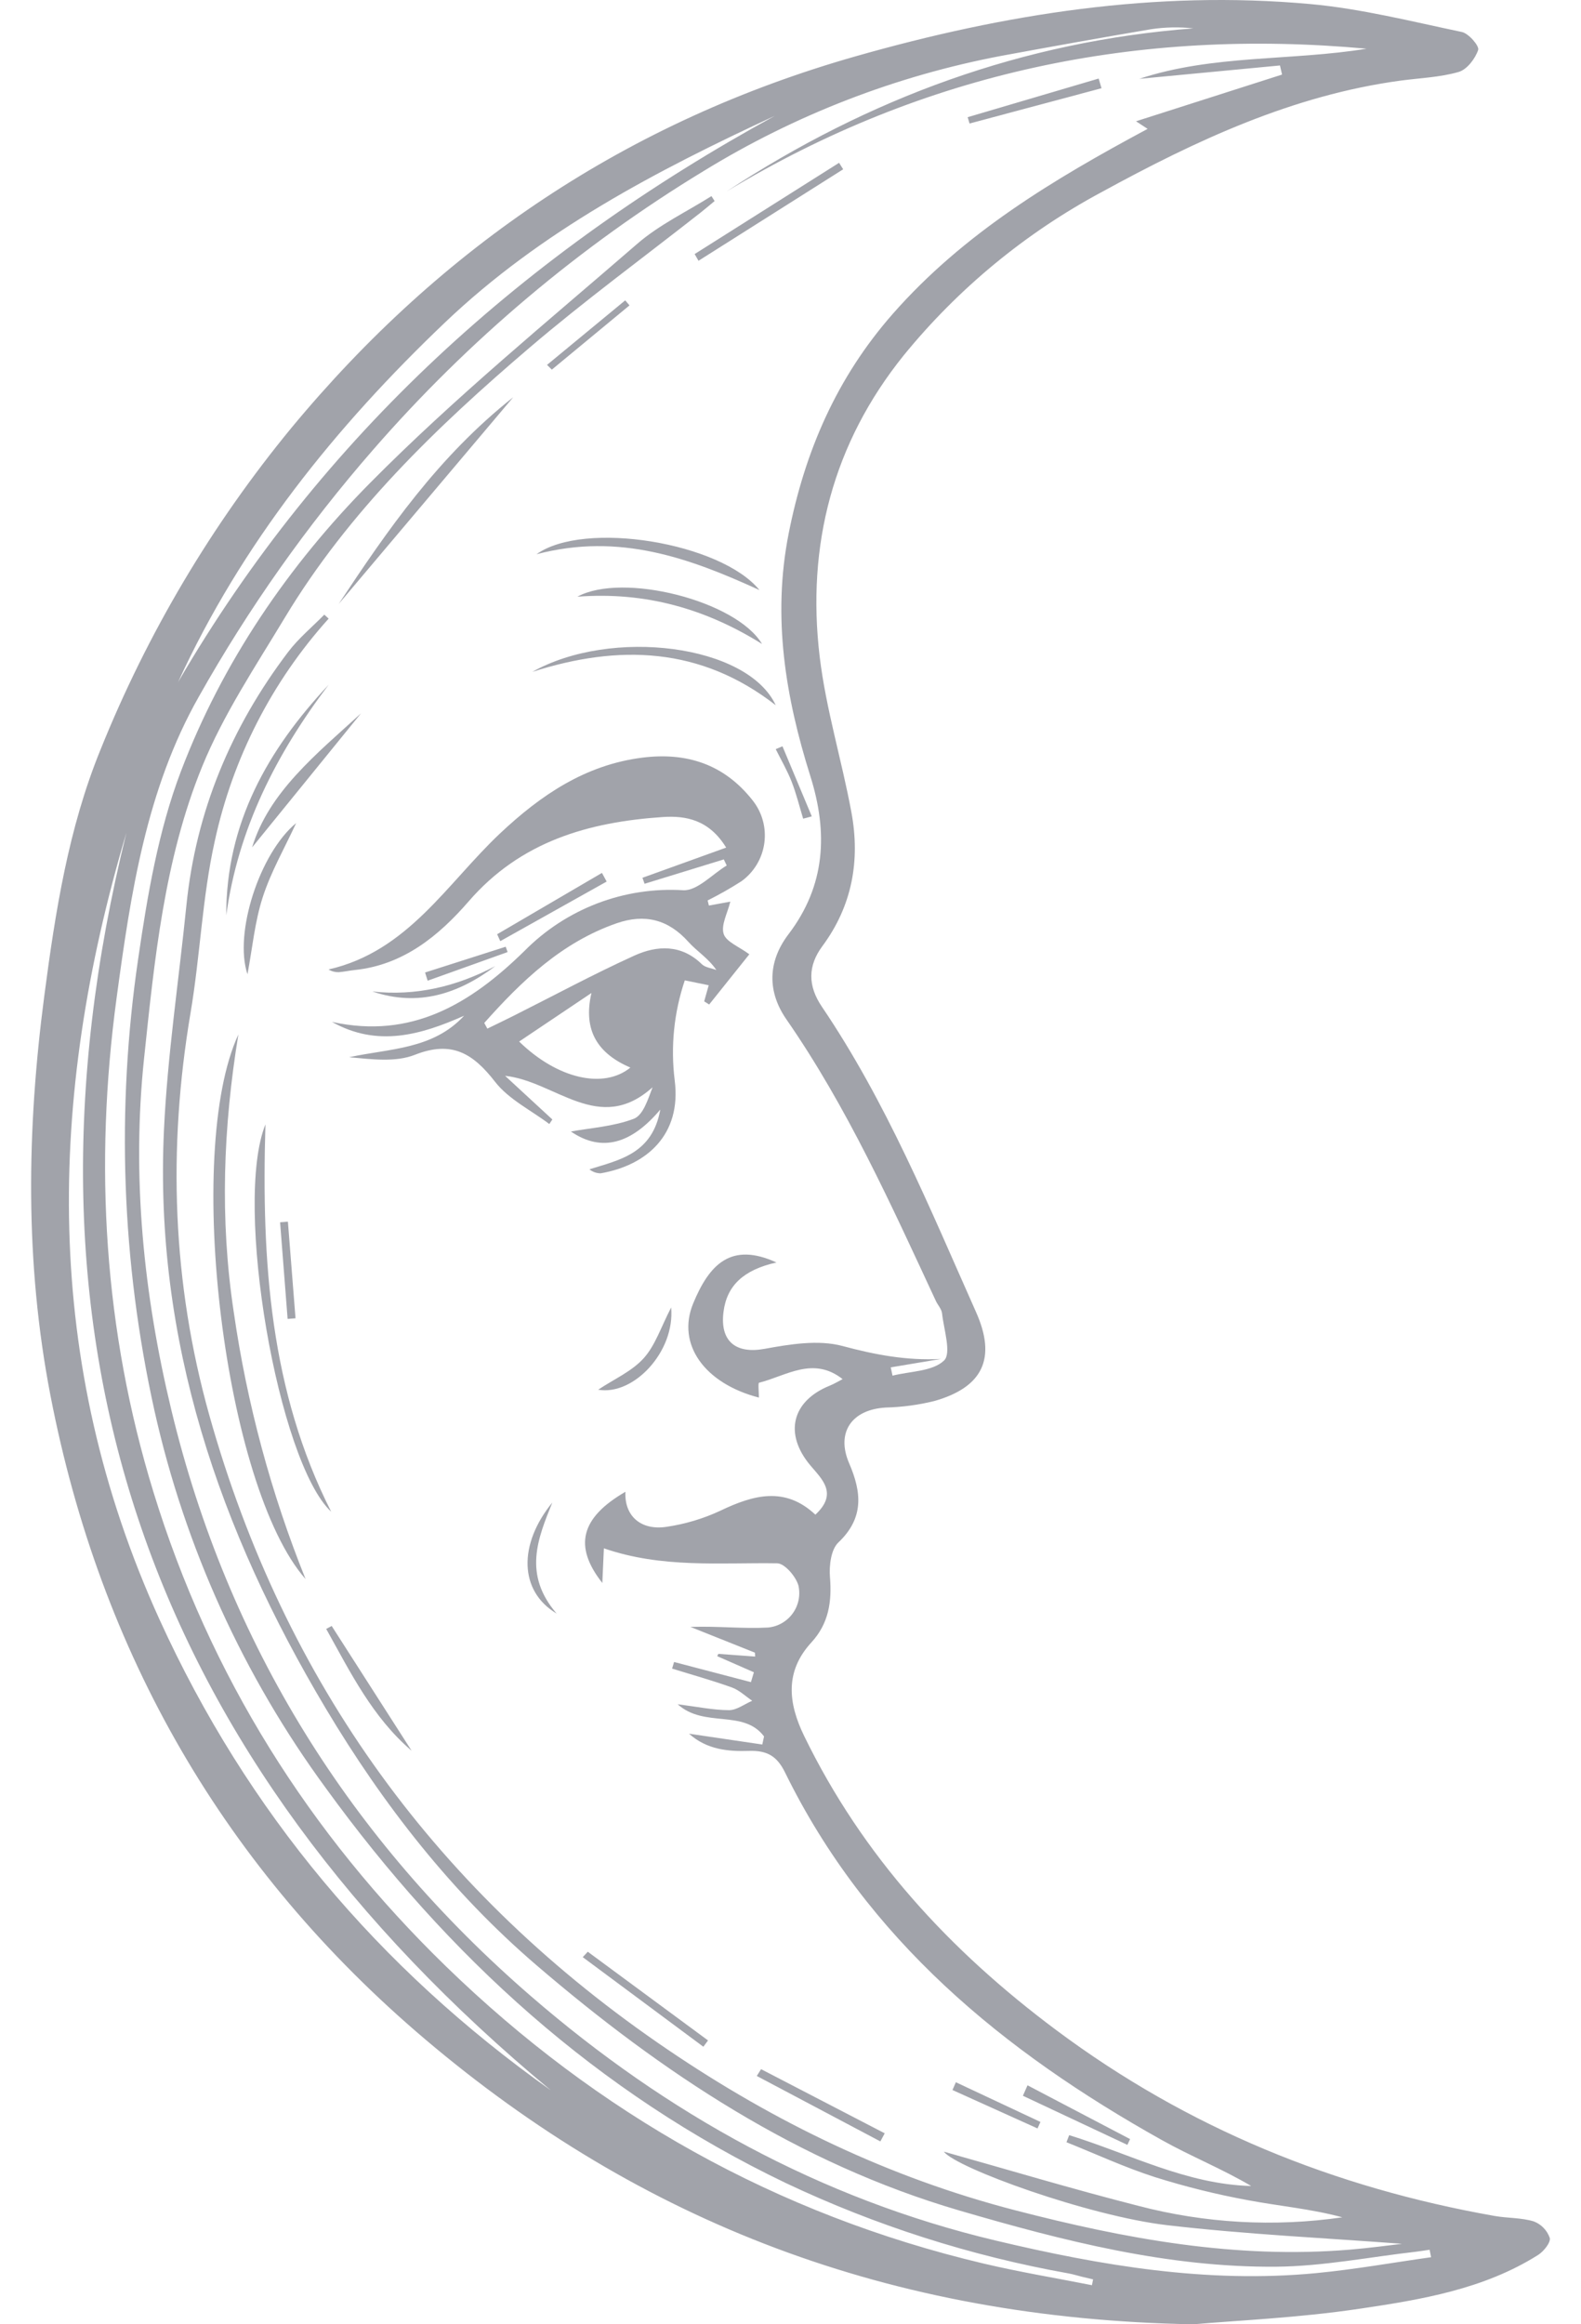 <svg width="49" height="72" viewBox="0 0 49 72" fill="none" xmlns="http://www.w3.org/2000/svg">
<path d="M36.986 72C27.567 71.833 19.858 68.827 13.186 63.179C6.969 57.915 3.111 51.223 1.564 43.23C0.769 39.124 0.828 34.992 1.373 30.847C1.715 28.241 2.121 25.655 3.117 23.218C4.568 19.615 6.562 16.255 9.03 13.256C13.699 7.622 19.468 3.749 26.537 1.739C31.157 0.426 35.811 -0.309 40.601 0.125C42.184 0.268 43.746 0.664 45.307 0.991C45.519 1.035 45.854 1.426 45.813 1.547C45.721 1.82 45.465 2.155 45.208 2.229C44.633 2.395 44.017 2.416 43.417 2.496C40.066 2.948 37.067 4.352 34.146 5.949C31.788 7.213 29.702 8.932 28.011 11.005C25.814 13.729 24.994 16.895 25.404 20.337C25.598 21.964 26.091 23.552 26.389 25.169C26.663 26.659 26.413 28.061 25.487 29.31C25.035 29.92 25.032 30.537 25.475 31.189C27.471 34.136 28.814 37.418 30.252 40.648C30.89 42.08 30.461 42.975 28.953 43.401C28.46 43.522 27.956 43.589 27.448 43.602C26.394 43.664 25.906 44.375 26.318 45.329C26.704 46.223 26.786 47.021 25.983 47.782C25.755 47.998 25.694 48.498 25.723 48.854C25.785 49.619 25.685 50.293 25.147 50.878C24.319 51.778 24.427 52.754 24.922 53.773C26.735 57.497 29.426 60.419 32.743 62.892C36.824 65.934 41.356 67.766 46.322 68.644C46.725 68.715 47.151 68.695 47.537 68.813C47.652 68.857 47.756 68.925 47.841 69.014C47.927 69.103 47.992 69.209 48.032 69.325C48.066 69.466 47.843 69.743 47.669 69.853C45.983 70.915 44.051 71.235 42.141 71.518C40.226 71.803 38.282 71.885 36.986 72ZM44.354 69.922L44.308 69.691C44.17 69.711 44.032 69.734 43.893 69.751C42.452 69.915 41.011 70.202 39.568 70.216C36.194 70.247 32.945 69.413 29.733 68.475C24.748 67.018 20.518 64.212 16.631 60.88C14.002 58.627 11.883 55.914 10.102 52.933C6.799 47.404 4.775 41.515 5.082 34.996C5.191 32.677 5.542 30.37 5.776 28.056C6.071 25.132 7.164 22.526 8.93 20.197C9.252 19.772 9.675 19.424 10.051 19.04L10.186 19.163C8.427 21.115 7.21 23.493 6.655 26.061C6.267 27.802 6.204 29.614 5.905 31.38C5.195 35.581 5.339 39.746 6.488 43.842C8.815 52.128 13.582 58.675 20.707 63.499C24.019 65.742 27.55 67.454 31.461 68.467C34.892 69.356 38.307 69.984 41.855 69.686C42.451 69.636 43.044 69.554 43.453 69.507C41.125 69.33 38.639 69.217 36.174 68.93C33.734 68.645 29.643 67.163 29.252 66.652C31.2 67.198 33.23 67.809 35.282 68.331C37.344 68.871 39.492 68.992 41.602 68.686C40.638 68.424 39.649 68.339 38.68 68.156C37.703 67.977 36.739 67.738 35.792 67.44C34.859 67.14 33.965 66.725 33.053 66.36L33.137 66.141C35.002 66.716 36.769 67.665 38.778 67.716C37.873 67.182 36.907 66.796 36.007 66.292C31.097 63.548 26.872 60.084 24.332 54.908C24.084 54.402 23.781 54.219 23.208 54.238C22.575 54.259 21.906 54.201 21.355 53.705L23.626 54.04L23.68 53.789C23.039 52.939 21.829 53.538 21.003 52.793C21.611 52.87 22.101 52.974 22.592 52.976C22.832 52.977 23.073 52.788 23.314 52.685C23.106 52.545 22.915 52.357 22.686 52.274C22.076 52.054 21.45 51.881 20.83 51.688L20.892 51.484L23.274 52.108L23.365 51.802L22.229 51.304L22.264 51.232L23.406 51.316L23.396 51.194L21.398 50.397C22.247 50.367 23.031 50.46 23.807 50.416C23.958 50.401 24.104 50.355 24.235 50.279C24.367 50.203 24.48 50.101 24.569 49.978C24.658 49.855 24.72 49.714 24.75 49.566C24.78 49.417 24.779 49.264 24.746 49.116C24.668 48.837 24.321 48.431 24.09 48.427C22.312 48.399 20.526 48.587 18.716 47.963C18.698 48.367 18.683 48.691 18.668 49.036C17.768 47.894 17.999 47.015 19.384 46.211C19.347 46.949 19.85 47.42 20.662 47.296C21.238 47.211 21.798 47.044 22.325 46.798C23.348 46.308 24.328 46.036 25.271 46.92C25.978 46.264 25.479 45.826 25.118 45.397C24.294 44.42 24.535 43.4 25.718 42.923C25.86 42.866 25.991 42.785 26.115 42.721C25.2 42.003 24.372 42.62 23.526 42.833C23.489 42.843 23.521 43.129 23.521 43.293C21.841 42.859 20.96 41.645 21.484 40.376C21.985 39.163 22.659 38.463 24.065 39.108C23.047 39.335 22.525 39.822 22.423 40.642C22.308 41.558 22.815 41.944 23.691 41.784C24.483 41.64 25.359 41.495 26.107 41.694C27.125 41.967 28.103 42.153 29.164 42.096L27.607 42.357L27.662 42.614C28.211 42.475 28.904 42.486 29.259 42.145C29.493 41.92 29.252 41.187 29.197 40.685C29.183 40.55 29.065 40.429 29.004 40.297C27.614 37.31 26.264 34.306 24.375 31.58C23.783 30.727 23.784 29.799 24.44 28.937C25.586 27.431 25.667 25.794 25.115 24.042C24.343 21.591 23.931 19.117 24.443 16.527C24.948 13.97 25.936 11.697 27.667 9.726C29.87 7.218 32.662 5.551 35.568 3.992L35.208 3.757L39.735 2.31L39.67 2.028L35.31 2.442C37.595 1.687 40.018 1.89 42.354 1.509C35.281 0.859 28.648 2.229 22.525 5.927C26.931 3.033 31.72 1.28 36.984 0.879C36.549 0.831 36.11 0.84 35.677 0.905C34.129 1.166 32.584 1.445 31.04 1.729C27.771 2.348 24.642 3.558 21.807 5.299C17.969 7.631 14.515 10.543 11.566 13.93C9.509 16.288 7.699 18.851 6.164 21.578C4.531 24.457 4.05 27.687 3.614 30.911C2.913 36.093 3.217 41.209 4.756 46.22C6.501 51.902 9.588 56.801 13.827 60.917C18.523 65.475 24.075 68.602 30.479 70.117C31.591 70.38 32.721 70.567 33.843 70.789L33.878 70.608C33.766 70.582 33.653 70.556 33.54 70.529C33.399 70.494 33.26 70.45 33.118 70.424C30.088 69.883 27.144 68.943 24.362 67.628C18.509 64.825 13.881 60.601 10.11 55.406C7.547 51.917 5.736 47.935 4.79 43.711C3.767 39.105 3.596 34.351 4.285 29.683C4.57 27.728 4.909 25.73 5.606 23.897C6.891 20.516 8.941 17.514 11.47 14.96C14.072 12.333 16.95 9.978 19.75 7.553C20.431 6.962 21.278 6.562 22.05 6.075L22.148 6.228C22.002 6.348 21.86 6.471 21.712 6.587C19.943 7.977 18.125 9.309 16.416 10.767C13.533 13.226 10.804 15.849 8.828 19.133C7.919 20.643 6.922 22.134 6.262 23.754C5.092 26.624 4.789 29.722 4.466 32.776C4.078 36.445 4.45 40.105 5.311 43.679C7.057 50.926 10.849 56.988 16.464 61.843C20.654 65.465 25.41 68.111 30.864 69.407C34.136 70.184 37.417 70.738 40.79 70.415C41.982 70.301 43.166 70.089 44.354 69.922ZM17.072 64.752C4.688 54.478 0.007 41.6 3.919 25.791C1.459 34.059 1.314 42.192 4.942 50.164C7.661 56.136 11.733 60.964 17.072 64.752ZM24.016 3.587C20.341 5.291 16.765 7.156 13.787 9.994C10.389 13.233 7.488 16.837 5.519 21.131C9.977 13.473 16.303 7.808 24.016 3.587Z" fill="#A1A3AA"/>
<path d="M21.971 28.052L22.635 27.93C22.549 28.285 22.342 28.652 22.428 28.928C22.505 29.176 22.904 29.323 23.224 29.561L21.979 31.117L21.825 31.019C21.867 30.87 21.908 30.722 21.965 30.52L21.224 30.369C20.888 31.364 20.781 32.422 20.911 33.465C21.127 35.152 20.04 36.101 18.616 36.346C18.489 36.346 18.366 36.302 18.268 36.222C19.212 35.927 20.218 35.738 20.465 34.371C19.584 35.416 18.666 35.715 17.694 35.051C18.304 34.94 19.011 34.897 19.643 34.657C19.936 34.545 20.083 34.05 20.225 33.68C18.564 35.175 17.219 33.492 15.654 33.326L17.119 34.678C17.088 34.725 17.056 34.772 17.025 34.819C16.455 34.39 15.765 34.054 15.343 33.51C14.658 32.628 14 32.225 12.858 32.675C12.253 32.913 11.515 32.812 10.821 32.75C12.075 32.477 13.415 32.513 14.384 31.464C13.037 32.063 11.693 32.445 10.29 31.656C12.751 32.196 14.577 31.1 16.25 29.462C16.889 28.814 17.66 28.311 18.51 27.985C19.36 27.66 20.27 27.521 21.178 27.577C21.615 27.596 22.074 27.08 22.523 26.811L22.433 26.622L19.977 27.377L19.912 27.191L22.506 26.256C21.976 25.391 21.253 25.263 20.547 25.309C18.242 25.464 16.138 26.061 14.527 27.92C13.607 28.981 12.507 29.891 10.998 30.048C10.83 30.066 10.663 30.103 10.495 30.116C10.385 30.118 10.276 30.089 10.183 30.031C12.64 29.473 13.85 27.369 15.498 25.817C16.761 24.629 18.141 23.693 19.905 23.47C21.275 23.297 22.439 23.669 23.322 24.788C23.47 24.973 23.579 25.186 23.642 25.414C23.705 25.642 23.721 25.881 23.689 26.116C23.657 26.35 23.578 26.576 23.456 26.779C23.334 26.982 23.173 27.159 22.981 27.297C22.642 27.515 22.292 27.713 21.932 27.893L21.971 28.052ZM15.009 31.688C15.04 31.746 15.072 31.805 15.104 31.864C15.375 31.732 15.648 31.602 15.918 31.466C17.164 30.841 18.392 30.178 19.66 29.602C20.367 29.282 21.115 29.247 21.752 29.868C21.858 29.972 22.05 29.99 22.202 30.048C21.949 29.678 21.597 29.468 21.336 29.177C20.711 28.479 19.981 28.299 19.113 28.6C17.408 29.192 16.168 30.387 15.009 31.688ZM16.09 32.264C17.277 33.422 18.71 33.744 19.537 33.071C18.563 32.65 18.053 31.958 18.331 30.76L16.09 32.264Z" fill="#A1A3AA"/>
<path d="M9.47 48.914C6.957 46.069 5.692 35.704 7.388 32.045C6.918 34.908 6.808 37.765 7.245 40.646C7.654 43.481 8.401 46.257 9.47 48.914Z" fill="#A1A3AA"/>
<path d="M10.265 46.83C8.623 45.297 7.23 37.291 8.227 34.83C8.099 39.106 8.377 43.106 10.265 46.83Z" fill="#A1A3AA"/>
<path d="M16.497 20.813C18.947 19.437 23.169 19.962 24.042 21.846C21.713 20.032 19.173 19.955 16.497 20.813Z" fill="#A1A3AA"/>
<path d="M23.538 18.279C21.383 17.294 19.203 16.491 16.628 17.169C18.107 16.107 22.348 16.81 23.538 18.279Z" fill="#A1A3AA"/>
<path d="M7.012 28.353C7.005 25.51 8.294 23.229 10.184 21.214C8.567 23.348 7.38 25.668 7.012 28.353Z" fill="#A1A3AA"/>
<path d="M15.906 12.305L10.496 18.71C12.017 16.411 13.579 14.148 15.906 12.305Z" fill="#A1A3AA"/>
<path d="M23.617 19.948C21.874 18.861 20.009 18.323 17.895 18.484C19.298 17.717 22.821 18.609 23.617 19.948Z" fill="#A1A3AA"/>
<path d="M10.28 50.368L12.757 54.233C11.544 53.197 10.861 51.805 10.11 50.459L10.28 50.368Z" fill="#A1A3AA"/>
<path d="M9.178 25.497C8.822 26.269 8.398 27.003 8.143 27.792C7.896 28.554 7.822 29.373 7.67 30.18C7.243 28.905 8.05 26.425 9.178 25.497Z" fill="#A1A3AA"/>
<path d="M21.529 7.87L26.006 5.043L26.132 5.244L21.649 8.078L21.529 7.87Z" fill="#A1A3AA"/>
<path d="M11.189 22.097C10.033 23.519 8.877 24.942 7.814 26.249C8.333 24.535 9.807 23.359 11.189 22.097Z" fill="#A1A3AA"/>
<path d="M23.588 64.097L27.42 66.084L27.285 66.335L23.455 64.308L23.588 64.097Z" fill="#A1A3AA"/>
<path d="M34.139 2.733L30.049 3.826L29.991 3.63L34.051 2.433L34.139 2.733Z" fill="#A1A3AA"/>
<path d="M18.539 43.049C19.035 42.719 19.584 42.48 19.949 42.075C20.311 41.674 20.487 41.106 20.801 40.502C20.925 41.868 19.639 43.24 18.539 43.049Z" fill="#A1A3AA"/>
<path d="M18.217 60.459L21.944 63.207L21.799 63.402L18.061 60.627L18.217 60.459Z" fill="#A1A3AA"/>
<path d="M31.846 64.597L35.025 66.263L34.941 66.442L31.703 64.921C31.751 64.813 31.799 64.705 31.846 64.597Z" fill="#A1A3AA"/>
<path d="M15.408 28.94L18.656 27.04L18.802 27.308L15.505 29.154L15.408 28.94Z" fill="#A1A3AA"/>
<path d="M11.54 30.713C12.891 30.863 14.152 30.558 15.352 29.927C14.205 30.789 12.963 31.195 11.54 30.713Z" fill="#A1A3AA"/>
<path d="M17.118 46.544C16.671 47.655 16.203 48.762 17.25 49.982C16.083 49.288 16.064 47.835 17.118 46.544Z" fill="#A1A3AA"/>
<path d="M8.914 40.856C8.837 39.859 8.759 38.861 8.681 37.863L8.923 37.844C9.002 38.842 9.081 39.839 9.159 40.837L8.914 40.856Z" fill="#A1A3AA"/>
<path d="M29.625 64.502L32.247 65.732C32.217 65.799 32.187 65.866 32.156 65.933L29.52 64.743L29.625 64.502Z" fill="#A1A3AA"/>
<path d="M16.954 11.303L19.377 9.304L19.51 9.46L17.103 11.45L16.954 11.303Z" fill="#A1A3AA"/>
<path d="M13.174 30.125L15.673 29.327L15.732 29.492L13.254 30.379L13.174 30.125Z" fill="#A1A3AA"/>
<path d="M24.892 25.36C24.775 24.977 24.68 24.584 24.534 24.212C24.398 23.865 24.208 23.54 24.042 23.206L24.251 23.118L25.16 25.289L24.892 25.36Z" fill="#A1A3AA"/>
</svg>
